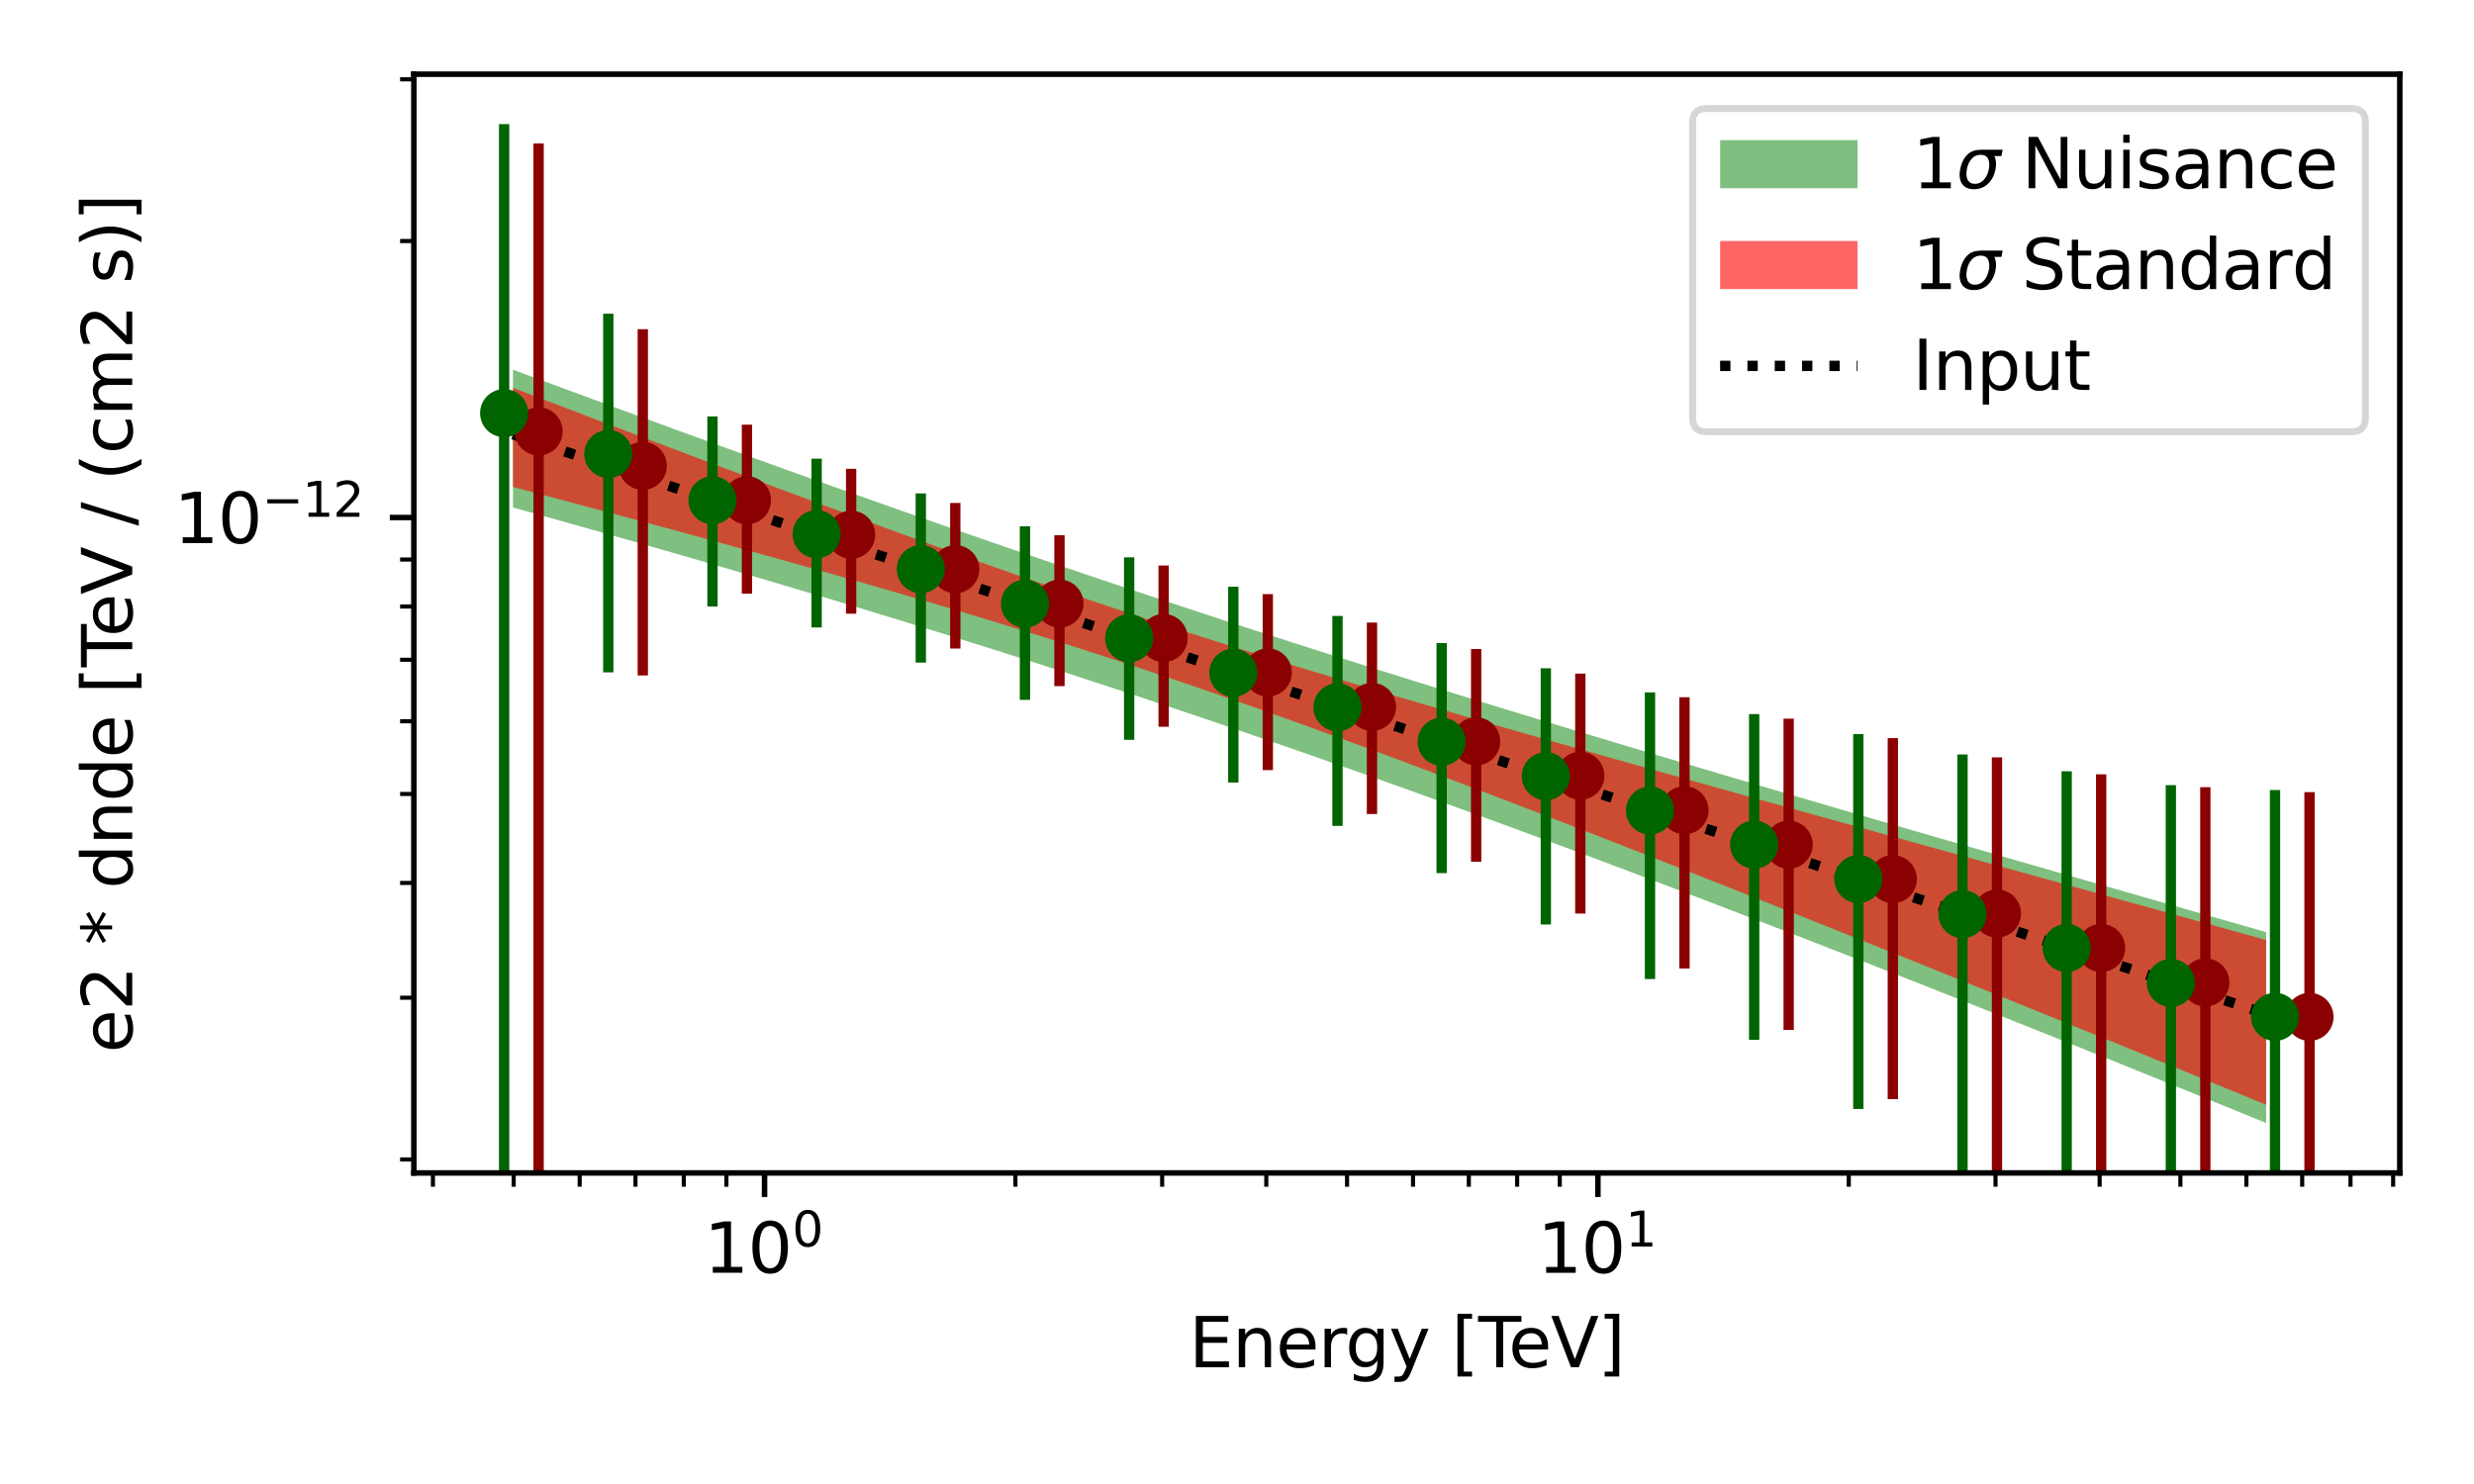 <?xml version="1.0" encoding="utf-8" standalone="no"?>
<!DOCTYPE svg PUBLIC "-//W3C//DTD SVG 1.1//EN"
  "http://www.w3.org/Graphics/SVG/1.1/DTD/svg11.dtd">
<svg xmlns:xlink="http://www.w3.org/1999/xlink" width="360pt" height="216pt" viewBox="0 0 360 216" xmlns="http://www.w3.org/2000/svg" version="1.1">
 <defs>
  <style type="text/css">*{stroke-linejoin: round; stroke-linecap: butt}</style>
 </defs>
 <g id="figure_1">
  <g id="patch_1">
   <path d="M 0 216 
L 360 216 
L 360 0 
L 0 0 
z
" style="fill: #ffffff"/>
  </g>
  <g id="axes_1">
   <g id="patch_2">
    <path d="M 60.221 170.728 
L 349.2 170.728 
L 349.2 10.8 
L 60.221 10.8 
z
" style="fill: #ffffff"/>
   </g>
   <g id="PolyCollection_1">
    <path d="M 74.645 53.806 
L 74.645 73.866 
L 77.222 74.585 
L 79.799 75.306 
L 82.376 76.03 
L 84.953 76.757 
L 87.53 77.487 
L 90.107 78.219 
L 92.683 78.955 
L 95.26 79.694 
L 97.837 80.436 
L 100.414 81.181 
L 102.991 81.93 
L 105.568 82.682 
L 108.145 83.437 
L 110.722 84.196 
L 113.298 84.959 
L 115.875 85.725 
L 118.452 86.495 
L 121.029 87.27 
L 123.606 88.048 
L 126.183 88.83 
L 128.76 89.617 
L 131.337 90.407 
L 133.914 91.202 
L 136.49 92.002 
L 139.067 92.805 
L 141.644 93.614 
L 144.221 94.427 
L 146.798 95.244 
L 149.375 96.067 
L 151.952 96.894 
L 154.529 97.726 
L 157.105 98.562 
L 159.682 99.404 
L 162.259 100.25 
L 164.836 101.102 
L 167.413 101.958 
L 169.99 102.819 
L 172.567 103.685 
L 175.144 104.556 
L 177.721 105.432 
L 180.297 106.313 
L 182.874 107.198 
L 185.451 108.089 
L 188.028 108.984 
L 190.605 109.883 
L 193.182 110.788 
L 195.759 111.697 
L 198.336 112.61 
L 200.913 113.528 
L 203.489 114.45 
L 206.066 115.377 
L 208.643 116.308 
L 211.22 117.243 
L 213.797 118.182 
L 216.374 119.125 
L 218.951 120.072 
L 221.528 121.022 
L 224.104 121.977 
L 226.681 122.935 
L 229.258 123.896 
L 231.835 124.861 
L 234.412 125.83 
L 236.989 126.802 
L 239.566 127.777 
L 242.143 128.755 
L 244.72 129.736 
L 247.296 130.72 
L 249.873 131.707 
L 252.45 132.697 
L 255.027 133.69 
L 257.604 134.686 
L 260.181 135.684 
L 262.758 136.684 
L 265.335 137.688 
L 267.911 138.694 
L 270.488 139.702 
L 273.065 140.712 
L 275.642 141.725 
L 278.219 142.74 
L 280.796 143.758 
L 283.373 144.777 
L 285.95 145.799 
L 288.527 146.823 
L 291.103 147.848 
L 293.68 148.876 
L 296.257 149.906 
L 298.834 150.938 
L 301.411 151.971 
L 303.988 153.007 
L 306.565 154.044 
L 309.142 155.083 
L 311.718 156.124 
L 314.295 157.167 
L 316.872 158.211 
L 319.449 159.257 
L 322.026 160.305 
L 324.603 161.355 
L 327.18 162.406 
L 329.757 163.459 
L 329.757 135.674 
L 329.757 135.674 
L 327.18 134.937 
L 324.603 134.2 
L 322.026 133.462 
L 319.449 132.724 
L 316.872 131.985 
L 314.295 131.246 
L 311.718 130.506 
L 309.142 129.766 
L 306.565 129.026 
L 303.988 128.284 
L 301.411 127.543 
L 298.834 126.8 
L 296.257 126.057 
L 293.68 125.313 
L 291.103 124.568 
L 288.527 123.823 
L 285.95 123.077 
L 283.373 122.33 
L 280.796 121.581 
L 278.219 120.832 
L 275.642 120.082 
L 273.065 119.331 
L 270.488 118.579 
L 267.911 117.825 
L 265.335 117.071 
L 262.758 116.315 
L 260.181 115.557 
L 257.604 114.799 
L 255.027 114.038 
L 252.45 113.277 
L 249.873 112.513 
L 247.296 111.748 
L 244.72 110.981 
L 242.143 110.212 
L 239.566 109.442 
L 236.989 108.669 
L 234.412 107.894 
L 231.835 107.118 
L 229.258 106.339 
L 226.681 105.557 
L 224.104 104.773 
L 221.528 103.987 
L 218.951 103.198 
L 216.374 102.407 
L 213.797 101.612 
L 211.22 100.815 
L 208.643 100.015 
L 206.066 99.212 
L 203.489 98.406 
L 200.913 97.597 
L 198.336 96.784 
L 195.759 95.969 
L 193.182 95.149 
L 190.605 94.327 
L 188.028 93.501 
L 185.451 92.671 
L 182.874 91.838 
L 180.297 91.001 
L 177.721 90.16 
L 175.144 89.316 
L 172.567 88.468 
L 169.99 87.616 
L 167.413 86.76 
L 164.836 85.901 
L 162.259 85.038 
L 159.682 84.171 
L 157.105 83.3 
L 154.529 82.425 
L 151.952 81.547 
L 149.375 80.665 
L 146.798 79.78 
L 144.221 78.891 
L 141.644 77.999 
L 139.067 77.103 
L 136.49 76.203 
L 133.914 75.301 
L 131.337 74.395 
L 128.76 73.485 
L 126.183 72.573 
L 123.606 71.658 
L 121.029 70.74 
L 118.452 69.819 
L 115.875 68.895 
L 113.298 67.968 
L 110.722 67.039 
L 108.145 66.108 
L 105.568 65.174 
L 102.991 64.237 
L 100.414 63.299 
L 97.837 62.358 
L 95.26 61.415 
L 92.683 60.47 
L 90.107 59.523 
L 87.53 58.575 
L 84.953 57.624 
L 82.376 56.672 
L 79.799 55.718 
L 77.222 54.763 
L 74.645 53.806 
z
" clip-path="url(#p3640b79896)" style="fill: #008000; fill-opacity: 0.5"/>
   </g>
   <g id="PolyCollection_2">
    <path d="M 74.645 56.449 
L 74.645 70.882 
L 77.222 71.564 
L 79.799 72.248 
L 82.376 72.934 
L 84.953 73.622 
L 87.53 74.312 
L 90.107 75.005 
L 92.683 75.699 
L 95.26 76.397 
L 97.837 77.097 
L 100.414 77.799 
L 102.991 78.505 
L 105.568 79.213 
L 108.145 79.925 
L 110.722 80.64 
L 113.298 81.359 
L 115.875 82.081 
L 118.452 82.808 
L 121.029 83.538 
L 123.606 84.274 
L 126.183 85.014 
L 128.76 85.759 
L 131.337 86.51 
L 133.914 87.266 
L 136.49 88.028 
L 139.067 88.797 
L 141.644 89.572 
L 144.221 90.355 
L 146.798 91.145 
L 149.375 91.942 
L 151.952 92.747 
L 154.529 93.561 
L 157.105 94.383 
L 159.682 95.213 
L 162.259 96.052 
L 164.836 96.9 
L 167.413 97.757 
L 169.99 98.622 
L 172.567 99.496 
L 175.144 100.379 
L 177.721 101.27 
L 180.297 102.169 
L 182.874 103.076 
L 185.451 103.991 
L 188.028 104.913 
L 190.605 105.842 
L 193.182 106.778 
L 195.759 107.72 
L 198.336 108.668 
L 200.913 109.622 
L 203.489 110.582 
L 206.066 111.546 
L 208.643 112.515 
L 211.22 113.489 
L 213.797 114.467 
L 216.374 115.448 
L 218.951 116.434 
L 221.528 117.424 
L 224.104 118.416 
L 226.681 119.412 
L 229.258 120.411 
L 231.835 121.413 
L 234.412 122.417 
L 236.989 123.424 
L 239.566 124.434 
L 242.143 125.446 
L 244.72 126.46 
L 247.296 127.476 
L 249.873 128.495 
L 252.45 129.515 
L 255.027 130.537 
L 257.604 131.561 
L 260.181 132.587 
L 262.758 133.614 
L 265.335 134.644 
L 267.911 135.674 
L 270.488 136.706 
L 273.065 137.74 
L 275.642 138.775 
L 278.219 139.812 
L 280.796 140.85 
L 283.373 141.889 
L 285.95 142.93 
L 288.527 143.972 
L 291.103 145.015 
L 293.68 146.06 
L 296.257 147.106 
L 298.834 148.153 
L 301.411 149.201 
L 303.988 150.25 
L 306.565 151.301 
L 309.142 152.352 
L 311.718 153.405 
L 314.295 154.459 
L 316.872 155.514 
L 319.449 156.57 
L 322.026 157.628 
L 324.603 158.686 
L 327.18 159.745 
L 329.757 160.806 
L 329.757 136.819 
L 329.757 136.819 
L 327.18 136.105 
L 324.603 135.391 
L 322.026 134.678 
L 319.449 133.964 
L 316.872 133.251 
L 314.295 132.537 
L 311.718 131.824 
L 309.142 131.11 
L 306.565 130.397 
L 303.988 129.683 
L 301.411 128.97 
L 298.834 128.257 
L 296.257 127.543 
L 293.68 126.83 
L 291.103 126.116 
L 288.527 125.402 
L 285.95 124.688 
L 283.373 123.974 
L 280.796 123.26 
L 278.219 122.545 
L 275.642 121.831 
L 273.065 121.116 
L 270.488 120.4 
L 267.911 119.684 
L 265.335 118.968 
L 262.758 118.251 
L 260.181 117.534 
L 257.604 116.816 
L 255.027 116.098 
L 252.45 115.378 
L 249.873 114.658 
L 247.296 113.938 
L 244.72 113.216 
L 242.143 112.493 
L 239.566 111.769 
L 236.989 111.043 
L 234.412 110.317 
L 231.835 109.589 
L 229.258 108.859 
L 226.681 108.127 
L 224.104 107.394 
L 221.528 106.658 
L 218.951 105.92 
L 216.374 105.179 
L 213.797 104.436 
L 211.22 103.69 
L 208.643 102.941 
L 206.066 102.188 
L 203.489 101.431 
L 200.913 100.671 
L 198.336 99.906 
L 195.759 99.136 
L 193.182 98.362 
L 190.605 97.582 
L 188.028 96.797 
L 185.451 96.006 
L 182.874 95.208 
L 180.297 94.404 
L 177.721 93.593 
L 175.144 92.775 
L 172.567 91.95 
L 169.99 91.117 
L 167.413 90.276 
L 164.836 89.428 
L 162.259 88.572 
L 159.682 87.709 
L 157.105 86.837 
L 154.529 85.958 
L 151.952 85.072 
L 149.375 84.179 
L 146.798 83.279 
L 144.221 82.372 
L 141.644 81.46 
L 139.067 80.541 
L 136.49 79.616 
L 133.914 78.687 
L 131.337 77.752 
L 128.76 76.812 
L 126.183 75.869 
L 123.606 74.921 
L 121.029 73.97 
L 118.452 73.015 
L 115.875 72.057 
L 113.298 71.096 
L 110.722 70.132 
L 108.145 69.165 
L 105.568 68.197 
L 102.991 67.226 
L 100.414 66.253 
L 97.837 65.279 
L 95.26 64.303 
L 92.683 63.325 
L 90.107 62.346 
L 87.53 61.366 
L 84.953 60.385 
L 82.376 59.402 
L 79.799 58.419 
L 77.222 57.434 
L 74.645 56.449 
z
" clip-path="url(#p3640b79896)" style="fill: #ff0000; fill-opacity: 0.6"/>
   </g>
   <g id="matplotlib.axis_1">
    <g id="xtick_1">
     <g id="line2d_1">
      <defs>
       <path id="m3b8a85f007" d="M 0 0 
L 0 3.5 
" style="stroke: #000000; stroke-width: 0.8"/>
      </defs>
      <g>
       <use xlink:href="#m3b8a85f007" x="111.252" y="170.728" style="stroke: #000000; stroke-width: 0.8"/>
      </g>
     </g>
     <g id="text_1">
      <!-- $\mathdefault{10^{0}}$ -->
      <g transform="translate(102.452 185.326) scale(0.1 -0.1)">
       <defs>
        <path id="DejaVuSans-31" d="M 794 531 
L 1825 531 
L 1825 4091 
L 703 3866 
L 703 4441 
L 1819 4666 
L 2450 4666 
L 2450 531 
L 3481 531 
L 3481 0 
L 794 0 
L 794 531 
z
" transform="scale(0.016)"/>
        <path id="DejaVuSans-30" d="M 2034 4250 
Q 1547 4250 1301 3770 
Q 1056 3291 1056 2328 
Q 1056 1369 1301 889 
Q 1547 409 2034 409 
Q 2525 409 2770 889 
Q 3016 1369 3016 2328 
Q 3016 3291 2770 3770 
Q 2525 4250 2034 4250 
z
M 2034 4750 
Q 2819 4750 3233 4129 
Q 3647 3509 3647 2328 
Q 3647 1150 3233 529 
Q 2819 -91 2034 -91 
Q 1250 -91 836 529 
Q 422 1150 422 2328 
Q 422 3509 836 4129 
Q 1250 4750 2034 4750 
z
" transform="scale(0.016)"/>
       </defs>
       <use xlink:href="#DejaVuSans-31" transform="translate(0 0.766)"/>
       <use xlink:href="#DejaVuSans-30" transform="translate(63.623 0.766)"/>
       <use xlink:href="#DejaVuSans-30" transform="translate(128.203 39.047) scale(0.7)"/>
      </g>
     </g>
    </g>
    <g id="xtick_2">
     <g id="line2d_2">
      <g>
       <use xlink:href="#m3b8a85f007" x="232.517" y="170.728" style="stroke: #000000; stroke-width: 0.8"/>
      </g>
     </g>
     <g id="text_2">
      <!-- $\mathdefault{10^{1}}$ -->
      <g transform="translate(223.717 185.326) scale(0.1 -0.1)">
       <use xlink:href="#DejaVuSans-31" transform="translate(0 0.684)"/>
       <use xlink:href="#DejaVuSans-30" transform="translate(63.623 0.684)"/>
       <use xlink:href="#DejaVuSans-31" transform="translate(128.203 38.966) scale(0.7)"/>
      </g>
     </g>
    </g>
    <g id="xtick_3">
     <g id="line2d_3">
      <defs>
       <path id="mf3010a5d56" d="M 0 0 
L 0 2 
" style="stroke: #000000; stroke-width: 0.6"/>
      </defs>
      <g>
       <use xlink:href="#mf3010a5d56" x="62.996" y="170.728" style="stroke: #000000; stroke-width: 0.6"/>
      </g>
     </g>
    </g>
    <g id="xtick_4">
     <g id="line2d_4">
      <g>
       <use xlink:href="#mf3010a5d56" x="74.748" y="170.728" style="stroke: #000000; stroke-width: 0.6"/>
      </g>
     </g>
    </g>
    <g id="xtick_5">
     <g id="line2d_5">
      <g>
       <use xlink:href="#mf3010a5d56" x="84.35" y="170.728" style="stroke: #000000; stroke-width: 0.6"/>
      </g>
     </g>
    </g>
    <g id="xtick_6">
     <g id="line2d_6">
      <g>
       <use xlink:href="#mf3010a5d56" x="92.468" y="170.728" style="stroke: #000000; stroke-width: 0.6"/>
      </g>
     </g>
    </g>
    <g id="xtick_7">
     <g id="line2d_7">
      <g>
       <use xlink:href="#mf3010a5d56" x="99.5" y="170.728" style="stroke: #000000; stroke-width: 0.6"/>
      </g>
     </g>
    </g>
    <g id="xtick_8">
     <g id="line2d_8">
      <g>
       <use xlink:href="#mf3010a5d56" x="105.703" y="170.728" style="stroke: #000000; stroke-width: 0.6"/>
      </g>
     </g>
    </g>
    <g id="xtick_9">
     <g id="line2d_9">
      <g>
       <use xlink:href="#mf3010a5d56" x="147.757" y="170.728" style="stroke: #000000; stroke-width: 0.6"/>
      </g>
     </g>
    </g>
    <g id="xtick_10">
     <g id="line2d_10">
      <g>
       <use xlink:href="#mf3010a5d56" x="169.11" y="170.728" style="stroke: #000000; stroke-width: 0.6"/>
      </g>
     </g>
    </g>
    <g id="xtick_11">
     <g id="line2d_11">
      <g>
       <use xlink:href="#mf3010a5d56" x="184.261" y="170.728" style="stroke: #000000; stroke-width: 0.6"/>
      </g>
     </g>
    </g>
    <g id="xtick_12">
     <g id="line2d_12">
      <g>
       <use xlink:href="#mf3010a5d56" x="196.013" y="170.728" style="stroke: #000000; stroke-width: 0.6"/>
      </g>
     </g>
    </g>
    <g id="xtick_13">
     <g id="line2d_13">
      <g>
       <use xlink:href="#mf3010a5d56" x="205.615" y="170.728" style="stroke: #000000; stroke-width: 0.6"/>
      </g>
     </g>
    </g>
    <g id="xtick_14">
     <g id="line2d_14">
      <g>
       <use xlink:href="#mf3010a5d56" x="213.733" y="170.728" style="stroke: #000000; stroke-width: 0.6"/>
      </g>
     </g>
    </g>
    <g id="xtick_15">
     <g id="line2d_15">
      <g>
       <use xlink:href="#mf3010a5d56" x="220.765" y="170.728" style="stroke: #000000; stroke-width: 0.6"/>
      </g>
     </g>
    </g>
    <g id="xtick_16">
     <g id="line2d_16">
      <g>
       <use xlink:href="#mf3010a5d56" x="226.968" y="170.728" style="stroke: #000000; stroke-width: 0.6"/>
      </g>
     </g>
    </g>
    <g id="xtick_17">
     <g id="line2d_17">
      <g>
       <use xlink:href="#mf3010a5d56" x="269.022" y="170.728" style="stroke: #000000; stroke-width: 0.6"/>
      </g>
     </g>
    </g>
    <g id="xtick_18">
     <g id="line2d_18">
      <g>
       <use xlink:href="#mf3010a5d56" x="290.375" y="170.728" style="stroke: #000000; stroke-width: 0.6"/>
      </g>
     </g>
    </g>
    <g id="xtick_19">
     <g id="line2d_19">
      <g>
       <use xlink:href="#mf3010a5d56" x="305.526" y="170.728" style="stroke: #000000; stroke-width: 0.6"/>
      </g>
     </g>
    </g>
    <g id="xtick_20">
     <g id="line2d_20">
      <g>
       <use xlink:href="#mf3010a5d56" x="317.278" y="170.728" style="stroke: #000000; stroke-width: 0.6"/>
      </g>
     </g>
    </g>
    <g id="xtick_21">
     <g id="line2d_21">
      <g>
       <use xlink:href="#mf3010a5d56" x="326.88" y="170.728" style="stroke: #000000; stroke-width: 0.6"/>
      </g>
     </g>
    </g>
    <g id="xtick_22">
     <g id="line2d_22">
      <g>
       <use xlink:href="#mf3010a5d56" x="334.998" y="170.728" style="stroke: #000000; stroke-width: 0.6"/>
      </g>
     </g>
    </g>
    <g id="xtick_23">
     <g id="line2d_23">
      <g>
       <use xlink:href="#mf3010a5d56" x="342.031" y="170.728" style="stroke: #000000; stroke-width: 0.6"/>
      </g>
     </g>
    </g>
    <g id="xtick_24">
     <g id="line2d_24">
      <g>
       <use xlink:href="#mf3010a5d56" x="348.234" y="170.728" style="stroke: #000000; stroke-width: 0.6"/>
      </g>
     </g>
    </g>
    <g id="text_3">
     <!-- Energy [TeV] -->
     <g transform="translate(173.013 199.005) scale(0.1 -0.1)">
      <defs>
       <path id="DejaVuSans-45" d="M 628 4666 
L 3578 4666 
L 3578 4134 
L 1259 4134 
L 1259 2753 
L 3481 2753 
L 3481 2222 
L 1259 2222 
L 1259 531 
L 3634 531 
L 3634 0 
L 628 0 
L 628 4666 
z
" transform="scale(0.016)"/>
       <path id="DejaVuSans-6e" d="M 3513 2113 
L 3513 0 
L 2938 0 
L 2938 2094 
Q 2938 2591 2744 2837 
Q 2550 3084 2163 3084 
Q 1697 3084 1428 2787 
Q 1159 2491 1159 1978 
L 1159 0 
L 581 0 
L 581 3500 
L 1159 3500 
L 1159 2956 
Q 1366 3272 1645 3428 
Q 1925 3584 2291 3584 
Q 2894 3584 3203 3211 
Q 3513 2838 3513 2113 
z
" transform="scale(0.016)"/>
       <path id="DejaVuSans-65" d="M 3597 1894 
L 3597 1613 
L 953 1613 
Q 991 1019 1311 708 
Q 1631 397 2203 397 
Q 2534 397 2845 478 
Q 3156 559 3463 722 
L 3463 178 
Q 3153 47 2828 -22 
Q 2503 -91 2169 -91 
Q 1331 -91 842 396 
Q 353 884 353 1716 
Q 353 2575 817 3079 
Q 1281 3584 2069 3584 
Q 2775 3584 3186 3129 
Q 3597 2675 3597 1894 
z
M 3022 2063 
Q 3016 2534 2758 2815 
Q 2500 3097 2075 3097 
Q 1594 3097 1305 2825 
Q 1016 2553 972 2059 
L 3022 2063 
z
" transform="scale(0.016)"/>
       <path id="DejaVuSans-72" d="M 2631 2963 
Q 2534 3019 2420 3045 
Q 2306 3072 2169 3072 
Q 1681 3072 1420 2755 
Q 1159 2438 1159 1844 
L 1159 0 
L 581 0 
L 581 3500 
L 1159 3500 
L 1159 2956 
Q 1341 3275 1631 3429 
Q 1922 3584 2338 3584 
Q 2397 3584 2469 3576 
Q 2541 3569 2628 3553 
L 2631 2963 
z
" transform="scale(0.016)"/>
       <path id="DejaVuSans-67" d="M 2906 1791 
Q 2906 2416 2648 2759 
Q 2391 3103 1925 3103 
Q 1463 3103 1205 2759 
Q 947 2416 947 1791 
Q 947 1169 1205 825 
Q 1463 481 1925 481 
Q 2391 481 2648 825 
Q 2906 1169 2906 1791 
z
M 3481 434 
Q 3481 -459 3084 -895 
Q 2688 -1331 1869 -1331 
Q 1566 -1331 1297 -1286 
Q 1028 -1241 775 -1147 
L 775 -588 
Q 1028 -725 1275 -790 
Q 1522 -856 1778 -856 
Q 2344 -856 2625 -561 
Q 2906 -266 2906 331 
L 2906 616 
Q 2728 306 2450 153 
Q 2172 0 1784 0 
Q 1141 0 747 490 
Q 353 981 353 1791 
Q 353 2603 747 3093 
Q 1141 3584 1784 3584 
Q 2172 3584 2450 3431 
Q 2728 3278 2906 2969 
L 2906 3500 
L 3481 3500 
L 3481 434 
z
" transform="scale(0.016)"/>
       <path id="DejaVuSans-79" d="M 2059 -325 
Q 1816 -950 1584 -1140 
Q 1353 -1331 966 -1331 
L 506 -1331 
L 506 -850 
L 844 -850 
Q 1081 -850 1212 -737 
Q 1344 -625 1503 -206 
L 1606 56 
L 191 3500 
L 800 3500 
L 1894 763 
L 2988 3500 
L 3597 3500 
L 2059 -325 
z
" transform="scale(0.016)"/>
       <path id="DejaVuSans-20" transform="scale(0.016)"/>
       <path id="DejaVuSans-5b" d="M 550 4863 
L 1875 4863 
L 1875 4416 
L 1125 4416 
L 1125 -397 
L 1875 -397 
L 1875 -844 
L 550 -844 
L 550 4863 
z
" transform="scale(0.016)"/>
       <path id="DejaVuSans-54" d="M -19 4666 
L 3928 4666 
L 3928 4134 
L 2272 4134 
L 2272 0 
L 1638 0 
L 1638 4134 
L -19 4134 
L -19 4666 
z
" transform="scale(0.016)"/>
       <path id="DejaVuSans-56" d="M 1831 0 
L 50 4666 
L 709 4666 
L 2188 738 
L 3669 4666 
L 4325 4666 
L 2547 0 
L 1831 0 
z
" transform="scale(0.016)"/>
       <path id="DejaVuSans-5d" d="M 1947 4863 
L 1947 -844 
L 622 -844 
L 622 -397 
L 1369 -397 
L 1369 4416 
L 622 4416 
L 622 4863 
L 1947 4863 
z
" transform="scale(0.016)"/>
      </defs>
      <use xlink:href="#DejaVuSans-45"/>
      <use xlink:href="#DejaVuSans-6e" x="63.184"/>
      <use xlink:href="#DejaVuSans-65" x="126.562"/>
      <use xlink:href="#DejaVuSans-72" x="188.086"/>
      <use xlink:href="#DejaVuSans-67" x="227.449"/>
      <use xlink:href="#DejaVuSans-79" x="290.926"/>
      <use xlink:href="#DejaVuSans-20" x="350.105"/>
      <use xlink:href="#DejaVuSans-5b" x="381.893"/>
      <use xlink:href="#DejaVuSans-54" x="420.906"/>
      <use xlink:href="#DejaVuSans-65" x="464.99"/>
      <use xlink:href="#DejaVuSans-56" x="526.514"/>
      <use xlink:href="#DejaVuSans-5d" x="594.922"/>
     </g>
    </g>
   </g>
   <g id="matplotlib.axis_2">
    <g id="ytick_1">
     <g id="line2d_25">
      <defs>
       <path id="m0aeec5d18a" d="M 0 0 
L -3.5 0 
" style="stroke: #000000; stroke-width: 0.8"/>
      </defs>
      <g>
       <use xlink:href="#m0aeec5d18a" x="60.221" y="75.324" style="stroke: #000000; stroke-width: 0.8"/>
      </g>
     </g>
     <g id="text_4">
      <!-- $\mathdefault{10^{-12}}$ -->
      <g transform="translate(25.321 79.123) scale(0.1 -0.1)">
       <defs>
        <path id="DejaVuSans-2212" d="M 678 2272 
L 4684 2272 
L 4684 1741 
L 678 1741 
L 678 2272 
z
" transform="scale(0.016)"/>
        <path id="DejaVuSans-32" d="M 1228 531 
L 3431 531 
L 3431 0 
L 469 0 
L 469 531 
Q 828 903 1448 1529 
Q 2069 2156 2228 2338 
Q 2531 2678 2651 2914 
Q 2772 3150 2772 3378 
Q 2772 3750 2511 3984 
Q 2250 4219 1831 4219 
Q 1534 4219 1204 4116 
Q 875 4013 500 3803 
L 500 4441 
Q 881 4594 1212 4672 
Q 1544 4750 1819 4750 
Q 2544 4750 2975 4387 
Q 3406 4025 3406 3419 
Q 3406 3131 3298 2873 
Q 3191 2616 2906 2266 
Q 2828 2175 2409 1742 
Q 1991 1309 1228 531 
z
" transform="scale(0.016)"/>
       </defs>
       <use xlink:href="#DejaVuSans-31" transform="translate(0 0.766)"/>
       <use xlink:href="#DejaVuSans-30" transform="translate(63.623 0.766)"/>
       <use xlink:href="#DejaVuSans-2212" transform="translate(128.203 39.047) scale(0.7)"/>
       <use xlink:href="#DejaVuSans-31" transform="translate(186.855 39.047) scale(0.7)"/>
       <use xlink:href="#DejaVuSans-32" transform="translate(231.392 39.047) scale(0.7)"/>
      </g>
     </g>
    </g>
    <g id="ytick_2">
     <g id="line2d_26">
      <defs>
       <path id="m782105fe64" d="M 0 0 
L -2 0 
" style="stroke: #000000; stroke-width: 0.6"/>
      </defs>
      <g>
       <use xlink:href="#m782105fe64" x="60.221" y="168.757" style="stroke: #000000; stroke-width: 0.6"/>
      </g>
     </g>
    </g>
    <g id="ytick_3">
     <g id="line2d_27">
      <g>
       <use xlink:href="#m782105fe64" x="60.221" y="145.219" style="stroke: #000000; stroke-width: 0.6"/>
      </g>
     </g>
    </g>
    <g id="ytick_4">
     <g id="line2d_28">
      <g>
       <use xlink:href="#m782105fe64" x="60.221" y="128.518" style="stroke: #000000; stroke-width: 0.6"/>
      </g>
     </g>
    </g>
    <g id="ytick_5">
     <g id="line2d_29">
      <g>
       <use xlink:href="#m782105fe64" x="60.221" y="115.563" style="stroke: #000000; stroke-width: 0.6"/>
      </g>
     </g>
    </g>
    <g id="ytick_6">
     <g id="line2d_30">
      <g>
       <use xlink:href="#m782105fe64" x="60.221" y="104.979" style="stroke: #000000; stroke-width: 0.6"/>
      </g>
     </g>
    </g>
    <g id="ytick_7">
     <g id="line2d_31">
      <g>
       <use xlink:href="#m782105fe64" x="60.221" y="96.03" style="stroke: #000000; stroke-width: 0.6"/>
      </g>
     </g>
    </g>
    <g id="ytick_8">
     <g id="line2d_32">
      <g>
       <use xlink:href="#m782105fe64" x="60.221" y="88.278" style="stroke: #000000; stroke-width: 0.6"/>
      </g>
     </g>
    </g>
    <g id="ytick_9">
     <g id="line2d_33">
      <g>
       <use xlink:href="#m782105fe64" x="60.221" y="81.44" style="stroke: #000000; stroke-width: 0.6"/>
      </g>
     </g>
    </g>
    <g id="ytick_10">
     <g id="line2d_34">
      <g>
       <use xlink:href="#m782105fe64" x="60.221" y="35.084" style="stroke: #000000; stroke-width: 0.6"/>
      </g>
     </g>
    </g>
    <g id="ytick_11">
     <g id="line2d_35">
      <g>
       <use xlink:href="#m782105fe64" x="60.221" y="11.546" style="stroke: #000000; stroke-width: 0.6"/>
      </g>
     </g>
    </g>
    <g id="text_5">
     <!-- e2 * dnde [TeV / (cm2 s)] -->
     <g transform="translate(19.242 153.244) rotate(-90) scale(0.1 -0.1)">
      <defs>
       <path id="DejaVuSans-2a" d="M 3009 3897 
L 1888 3291 
L 3009 2681 
L 2828 2375 
L 1778 3009 
L 1778 1831 
L 1422 1831 
L 1422 3009 
L 372 2375 
L 191 2681 
L 1313 3291 
L 191 3897 
L 372 4206 
L 1422 3572 
L 1422 4750 
L 1778 4750 
L 1778 3572 
L 2828 4206 
L 3009 3897 
z
" transform="scale(0.016)"/>
       <path id="DejaVuSans-64" d="M 2906 2969 
L 2906 4863 
L 3481 4863 
L 3481 0 
L 2906 0 
L 2906 525 
Q 2725 213 2448 61 
Q 2172 -91 1784 -91 
Q 1150 -91 751 415 
Q 353 922 353 1747 
Q 353 2572 751 3078 
Q 1150 3584 1784 3584 
Q 2172 3584 2448 3432 
Q 2725 3281 2906 2969 
z
M 947 1747 
Q 947 1113 1208 752 
Q 1469 391 1925 391 
Q 2381 391 2643 752 
Q 2906 1113 2906 1747 
Q 2906 2381 2643 2742 
Q 2381 3103 1925 3103 
Q 1469 3103 1208 2742 
Q 947 2381 947 1747 
z
" transform="scale(0.016)"/>
       <path id="DejaVuSans-2f" d="M 1625 4666 
L 2156 4666 
L 531 -594 
L 0 -594 
L 1625 4666 
z
" transform="scale(0.016)"/>
       <path id="DejaVuSans-28" d="M 1984 4856 
Q 1566 4138 1362 3434 
Q 1159 2731 1159 2009 
Q 1159 1288 1364 580 
Q 1569 -128 1984 -844 
L 1484 -844 
Q 1016 -109 783 600 
Q 550 1309 550 2009 
Q 550 2706 781 3412 
Q 1013 4119 1484 4856 
L 1984 4856 
z
" transform="scale(0.016)"/>
       <path id="DejaVuSans-63" d="M 3122 3366 
L 3122 2828 
Q 2878 2963 2633 3030 
Q 2388 3097 2138 3097 
Q 1578 3097 1268 2742 
Q 959 2388 959 1747 
Q 959 1106 1268 751 
Q 1578 397 2138 397 
Q 2388 397 2633 464 
Q 2878 531 3122 666 
L 3122 134 
Q 2881 22 2623 -34 
Q 2366 -91 2075 -91 
Q 1284 -91 818 406 
Q 353 903 353 1747 
Q 353 2603 823 3093 
Q 1294 3584 2113 3584 
Q 2378 3584 2631 3529 
Q 2884 3475 3122 3366 
z
" transform="scale(0.016)"/>
       <path id="DejaVuSans-6d" d="M 3328 2828 
Q 3544 3216 3844 3400 
Q 4144 3584 4550 3584 
Q 5097 3584 5394 3201 
Q 5691 2819 5691 2113 
L 5691 0 
L 5113 0 
L 5113 2094 
Q 5113 2597 4934 2840 
Q 4756 3084 4391 3084 
Q 3944 3084 3684 2787 
Q 3425 2491 3425 1978 
L 3425 0 
L 2847 0 
L 2847 2094 
Q 2847 2600 2669 2842 
Q 2491 3084 2119 3084 
Q 1678 3084 1418 2786 
Q 1159 2488 1159 1978 
L 1159 0 
L 581 0 
L 581 3500 
L 1159 3500 
L 1159 2956 
Q 1356 3278 1631 3431 
Q 1906 3584 2284 3584 
Q 2666 3584 2933 3390 
Q 3200 3197 3328 2828 
z
" transform="scale(0.016)"/>
       <path id="DejaVuSans-73" d="M 2834 3397 
L 2834 2853 
Q 2591 2978 2328 3040 
Q 2066 3103 1784 3103 
Q 1356 3103 1142 2972 
Q 928 2841 928 2578 
Q 928 2378 1081 2264 
Q 1234 2150 1697 2047 
L 1894 2003 
Q 2506 1872 2764 1633 
Q 3022 1394 3022 966 
Q 3022 478 2636 193 
Q 2250 -91 1575 -91 
Q 1294 -91 989 -36 
Q 684 19 347 128 
L 347 722 
Q 666 556 975 473 
Q 1284 391 1588 391 
Q 1994 391 2212 530 
Q 2431 669 2431 922 
Q 2431 1156 2273 1281 
Q 2116 1406 1581 1522 
L 1381 1569 
Q 847 1681 609 1914 
Q 372 2147 372 2553 
Q 372 3047 722 3315 
Q 1072 3584 1716 3584 
Q 2034 3584 2315 3537 
Q 2597 3491 2834 3397 
z
" transform="scale(0.016)"/>
       <path id="DejaVuSans-29" d="M 513 4856 
L 1013 4856 
Q 1481 4119 1714 3412 
Q 1947 2706 1947 2009 
Q 1947 1309 1714 600 
Q 1481 -109 1013 -844 
L 513 -844 
Q 928 -128 1133 580 
Q 1338 1288 1338 2009 
Q 1338 2731 1133 3434 
Q 928 4138 513 4856 
z
" transform="scale(0.016)"/>
      </defs>
      <use xlink:href="#DejaVuSans-65"/>
      <use xlink:href="#DejaVuSans-32" x="61.523"/>
      <use xlink:href="#DejaVuSans-20" x="125.146"/>
      <use xlink:href="#DejaVuSans-2a" x="156.934"/>
      <use xlink:href="#DejaVuSans-20" x="206.934"/>
      <use xlink:href="#DejaVuSans-64" x="238.721"/>
      <use xlink:href="#DejaVuSans-6e" x="302.197"/>
      <use xlink:href="#DejaVuSans-64" x="365.576"/>
      <use xlink:href="#DejaVuSans-65" x="429.053"/>
      <use xlink:href="#DejaVuSans-20" x="490.576"/>
      <use xlink:href="#DejaVuSans-5b" x="522.363"/>
      <use xlink:href="#DejaVuSans-54" x="561.377"/>
      <use xlink:href="#DejaVuSans-65" x="605.461"/>
      <use xlink:href="#DejaVuSans-56" x="666.984"/>
      <use xlink:href="#DejaVuSans-20" x="735.393"/>
      <use xlink:href="#DejaVuSans-2f" x="767.18"/>
      <use xlink:href="#DejaVuSans-20" x="800.871"/>
      <use xlink:href="#DejaVuSans-28" x="832.658"/>
      <use xlink:href="#DejaVuSans-63" x="871.672"/>
      <use xlink:href="#DejaVuSans-6d" x="926.652"/>
      <use xlink:href="#DejaVuSans-32" x="1024.064"/>
      <use xlink:href="#DejaVuSans-20" x="1087.688"/>
      <use xlink:href="#DejaVuSans-73" x="1119.475"/>
      <use xlink:href="#DejaVuSans-29" x="1171.574"/>
      <use xlink:href="#DejaVuSans-5d" x="1210.588"/>
     </g>
    </g>
   </g>
   <g id="line2d_36">
    <path d="M 74.645 63.218 
L 77.222 64.07 
L 79.799 64.922 
L 82.376 65.775 
L 84.953 66.627 
L 87.53 67.479 
L 90.107 68.331 
L 92.683 69.183 
L 95.26 70.035 
L 97.837 70.888 
L 100.414 71.74 
L 102.991 72.592 
L 105.568 73.444 
L 108.145 74.296 
L 110.722 75.148 
L 113.298 76.001 
L 115.875 76.853 
L 118.452 77.705 
L 121.029 78.557 
L 123.606 79.409 
L 126.183 80.261 
L 128.76 81.114 
L 131.337 81.966 
L 133.914 82.818 
L 136.49 83.67 
L 139.067 84.522 
L 141.644 85.374 
L 144.221 86.227 
L 146.798 87.079 
L 149.375 87.931 
L 151.952 88.783 
L 154.529 89.635 
L 157.105 90.487 
L 159.682 91.34 
L 162.259 92.192 
L 164.836 93.044 
L 167.413 93.896 
L 169.99 94.748 
L 172.567 95.6 
L 175.144 96.453 
L 177.721 97.305 
L 180.297 98.157 
L 182.874 99.009 
L 185.451 99.861 
L 188.028 100.713 
L 190.605 101.566 
L 193.182 102.418 
L 195.759 103.27 
L 198.336 104.122 
L 200.913 104.974 
L 203.489 105.826 
L 206.066 106.679 
L 208.643 107.531 
L 211.22 108.383 
L 213.797 109.235 
L 216.374 110.087 
L 218.951 110.939 
L 221.528 111.792 
L 224.104 112.644 
L 226.681 113.496 
L 229.258 114.348 
L 231.835 115.2 
L 234.412 116.052 
L 236.989 116.904 
L 239.566 117.757 
L 242.143 118.609 
L 244.72 119.461 
L 247.296 120.313 
L 249.873 121.165 
L 252.45 122.017 
L 255.027 122.87 
L 257.604 123.722 
L 260.181 124.574 
L 262.758 125.426 
L 265.335 126.278 
L 267.911 127.13 
L 270.488 127.983 
L 273.065 128.835 
L 275.642 129.687 
L 278.219 130.539 
L 280.796 131.391 
L 283.373 132.243 
L 285.95 133.096 
L 288.527 133.948 
L 291.103 134.8 
L 293.68 135.652 
L 296.257 136.504 
L 298.834 137.356 
L 301.411 138.209 
L 303.988 139.061 
L 306.565 139.913 
L 309.142 140.765 
L 311.718 141.617 
L 314.295 142.469 
L 316.872 143.322 
L 319.449 144.174 
L 322.026 145.026 
L 324.603 145.878 
L 327.18 146.73 
L 329.757 147.582 
" clip-path="url(#p3640b79896)" style="fill: none; stroke-dasharray: 1.5,2.475; stroke-dashoffset: 0; stroke: #000000; stroke-width: 1.5"/>
   </g>
   <g id="LineCollection_1">
    <path clip-path="url(#p3640b79896)" style="fill: none; stroke: #8b0000; stroke-width: 1.5"/>
    <path clip-path="url(#p3640b79896)" style="fill: none; stroke: #8b0000; stroke-width: 1.5"/>
    <path clip-path="url(#p3640b79896)" style="fill: none; stroke: #8b0000; stroke-width: 1.5"/>
    <path clip-path="url(#p3640b79896)" style="fill: none; stroke: #8b0000; stroke-width: 1.5"/>
    <path clip-path="url(#p3640b79896)" style="fill: none; stroke: #8b0000; stroke-width: 1.5"/>
    <path d="M 78.376 217 
L 78.376 20.876 
" clip-path="url(#p3640b79896)" style="fill: none; stroke: #8b0000; stroke-width: 1.5"/>
    <path d="M 93.534 98.31 
L 93.534 47.911 
" clip-path="url(#p3640b79896)" style="fill: none; stroke: #8b0000; stroke-width: 1.5"/>
    <path d="M 108.693 86.41 
L 108.693 61.812 
" clip-path="url(#p3640b79896)" style="fill: none; stroke: #8b0000; stroke-width: 1.5"/>
    <path d="M 123.851 89.331 
L 123.851 68.235 
" clip-path="url(#p3640b79896)" style="fill: none; stroke: #8b0000; stroke-width: 1.5"/>
    <path d="M 139.009 94.4 
L 139.009 73.209 
" clip-path="url(#p3640b79896)" style="fill: none; stroke: #8b0000; stroke-width: 1.5"/>
    <path d="M 154.167 99.871 
L 154.167 77.906 
" clip-path="url(#p3640b79896)" style="fill: none; stroke: #8b0000; stroke-width: 1.5"/>
    <path d="M 169.325 105.785 
L 169.325 82.309 
" clip-path="url(#p3640b79896)" style="fill: none; stroke: #8b0000; stroke-width: 1.5"/>
    <path d="M 184.483 112.092 
L 184.483 86.474 
" clip-path="url(#p3640b79896)" style="fill: none; stroke: #8b0000; stroke-width: 1.5"/>
    <path d="M 199.641 118.486 
L 199.641 90.615 
" clip-path="url(#p3640b79896)" style="fill: none; stroke: #8b0000; stroke-width: 1.5"/>
    <path d="M 214.8 125.429 
L 214.8 94.465 
" clip-path="url(#p3640b79896)" style="fill: none; stroke: #8b0000; stroke-width: 1.5"/>
    <path d="M 229.958 132.967 
L 229.958 98.046 
" clip-path="url(#p3640b79896)" style="fill: none; stroke: #8b0000; stroke-width: 1.5"/>
    <path d="M 245.116 140.965 
L 245.116 101.486 
" clip-path="url(#p3640b79896)" style="fill: none; stroke: #8b0000; stroke-width: 1.5"/>
    <path d="M 260.274 149.907 
L 260.274 104.605 
" clip-path="url(#p3640b79896)" style="fill: none; stroke: #8b0000; stroke-width: 1.5"/>
    <path d="M 275.432 159.988 
L 275.432 107.435 
" clip-path="url(#p3640b79896)" style="fill: none; stroke: #8b0000; stroke-width: 1.5"/>
    <path d="M 290.59 170.861 
L 290.59 110.236 
" clip-path="url(#p3640b79896)" style="fill: none; stroke: #8b0000; stroke-width: 1.5"/>
    <path d="M 305.748 183.777 
L 305.748 112.705 
" clip-path="url(#p3640b79896)" style="fill: none; stroke: #8b0000; stroke-width: 1.5"/>
    <path d="M 320.906 200.945 
L 320.906 114.58 
" clip-path="url(#p3640b79896)" style="fill: none; stroke: #8b0000; stroke-width: 1.5"/>
    <path d="M 336.065 217 
L 336.065 115.294 
" clip-path="url(#p3640b79896)" style="fill: none; stroke: #8b0000; stroke-width: 1.5"/>
    <path clip-path="url(#p3640b79896)" style="fill: none; stroke: #8b0000; stroke-width: 1.5"/>
   </g>
   <g id="LineCollection_2">
    <path clip-path="url(#p3640b79896)" style="fill: none; stroke: #006400; stroke-width: 1.5"/>
    <path clip-path="url(#p3640b79896)" style="fill: none; stroke: #006400; stroke-width: 1.5"/>
    <path clip-path="url(#p3640b79896)" style="fill: none; stroke: #006400; stroke-width: 1.5"/>
    <path clip-path="url(#p3640b79896)" style="fill: none; stroke: #006400; stroke-width: 1.5"/>
    <path clip-path="url(#p3640b79896)" style="fill: none; stroke: #006400; stroke-width: 1.5"/>
    <path d="M 73.357 217 
L 73.357 18.069 
" clip-path="url(#p3640b79896)" style="fill: none; stroke: #006400; stroke-width: 1.5"/>
    <path d="M 88.515 97.862 
L 88.515 45.653 
" clip-path="url(#p3640b79896)" style="fill: none; stroke: #006400; stroke-width: 1.5"/>
    <path d="M 103.673 88.281 
L 103.673 60.616 
" clip-path="url(#p3640b79896)" style="fill: none; stroke: #006400; stroke-width: 1.5"/>
    <path d="M 118.831 91.324 
L 118.831 66.754 
" clip-path="url(#p3640b79896)" style="fill: none; stroke: #006400; stroke-width: 1.5"/>
    <path d="M 133.989 96.437 
L 133.989 71.821 
" clip-path="url(#p3640b79896)" style="fill: none; stroke: #006400; stroke-width: 1.5"/>
    <path d="M 149.147 101.863 
L 149.147 76.608 
" clip-path="url(#p3640b79896)" style="fill: none; stroke: #006400; stroke-width: 1.5"/>
    <path d="M 164.306 107.683 
L 164.306 81.116 
" clip-path="url(#p3640b79896)" style="fill: none; stroke: #006400; stroke-width: 1.5"/>
    <path d="M 179.464 113.904 
L 179.464 85.397 
" clip-path="url(#p3640b79896)" style="fill: none; stroke: #006400; stroke-width: 1.5"/>
    <path d="M 194.622 120.214 
L 194.622 89.653 
" clip-path="url(#p3640b79896)" style="fill: none; stroke: #006400; stroke-width: 1.5"/>
    <path d="M 209.78 127.083 
L 209.78 93.597 
" clip-path="url(#p3640b79896)" style="fill: none; stroke: #006400; stroke-width: 1.5"/>
    <path d="M 224.938 134.566 
L 224.938 97.271 
" clip-path="url(#p3640b79896)" style="fill: none; stroke: #006400; stroke-width: 1.5"/>
    <path d="M 240.096 142.505 
L 240.096 100.785 
" clip-path="url(#p3640b79896)" style="fill: none; stroke: #006400; stroke-width: 1.5"/>
    <path d="M 255.254 151.353 
L 255.254 103.939 
" clip-path="url(#p3640b79896)" style="fill: none; stroke: #006400; stroke-width: 1.5"/>
    <path d="M 270.413 161.413 
L 270.413 106.848 
" clip-path="url(#p3640b79896)" style="fill: none; stroke: #006400; stroke-width: 1.5"/>
    <path d="M 285.571 172.408 
L 285.571 109.813 
" clip-path="url(#p3640b79896)" style="fill: none; stroke: #006400; stroke-width: 1.5"/>
    <path d="M 300.729 185.302 
L 300.729 112.266 
" clip-path="url(#p3640b79896)" style="fill: none; stroke: #006400; stroke-width: 1.5"/>
    <path d="M 315.887 202.706 
L 315.887 114.275 
" clip-path="url(#p3640b79896)" style="fill: none; stroke: #006400; stroke-width: 1.5"/>
    <path d="M 331.045 217 
L 331.045 114.988 
" clip-path="url(#p3640b79896)" style="fill: none; stroke: #006400; stroke-width: 1.5"/>
    <path clip-path="url(#p3640b79896)" style="fill: none; stroke: #006400; stroke-width: 1.5"/>
   </g>
   <g id="line2d_37">
    <defs>
     <path id="ma918791229" d="M 0 3 
C 0.796 3 1.559 2.684 2.121 2.121 
C 2.684 1.559 3 0.796 3 0 
C 3 -0.796 2.684 -1.559 2.121 -2.121 
C 1.559 -2.684 0.796 -3 0 -3 
C -0.796 -3 -1.559 -2.684 -2.121 -2.121 
C -2.684 -1.559 -3 -0.796 -3 0 
C -3 0.796 -2.684 1.559 -2.121 2.121 
C -1.559 2.684 -0.796 3 0 3 
z
" style="stroke: #8b0000"/>
    </defs>
    <g clip-path="url(#p3640b79896)">
     <use xlink:href="#ma918791229" x="78.376" y="62.792" style="fill: #8b0000; stroke: #8b0000"/>
     <use xlink:href="#ma918791229" x="93.534" y="67.805" style="fill: #8b0000; stroke: #8b0000"/>
     <use xlink:href="#ma918791229" x="108.693" y="72.818" style="fill: #8b0000; stroke: #8b0000"/>
     <use xlink:href="#ma918791229" x="123.851" y="77.83" style="fill: #8b0000; stroke: #8b0000"/>
     <use xlink:href="#ma918791229" x="139.009" y="82.843" style="fill: #8b0000; stroke: #8b0000"/>
     <use xlink:href="#ma918791229" x="154.167" y="87.856" style="fill: #8b0000; stroke: #8b0000"/>
     <use xlink:href="#ma918791229" x="169.325" y="92.868" style="fill: #8b0000; stroke: #8b0000"/>
     <use xlink:href="#ma918791229" x="184.483" y="97.881" style="fill: #8b0000; stroke: #8b0000"/>
     <use xlink:href="#ma918791229" x="199.641" y="102.894" style="fill: #8b0000; stroke: #8b0000"/>
     <use xlink:href="#ma918791229" x="214.8" y="107.907" style="fill: #8b0000; stroke: #8b0000"/>
     <use xlink:href="#ma918791229" x="229.958" y="112.919" style="fill: #8b0000; stroke: #8b0000"/>
     <use xlink:href="#ma918791229" x="245.116" y="117.932" style="fill: #8b0000; stroke: #8b0000"/>
     <use xlink:href="#ma918791229" x="260.274" y="122.945" style="fill: #8b0000; stroke: #8b0000"/>
     <use xlink:href="#ma918791229" x="275.432" y="127.958" style="fill: #8b0000; stroke: #8b0000"/>
     <use xlink:href="#ma918791229" x="290.59" y="132.97" style="fill: #8b0000; stroke: #8b0000"/>
     <use xlink:href="#ma918791229" x="305.748" y="137.983" style="fill: #8b0000; stroke: #8b0000"/>
     <use xlink:href="#ma918791229" x="320.906" y="142.996" style="fill: #8b0000; stroke: #8b0000"/>
     <use xlink:href="#ma918791229" x="336.065" y="148.008" style="fill: #8b0000; stroke: #8b0000"/>
    </g>
   </g>
   <g id="line2d_38">
    <defs>
     <path id="m62359010c3" d="M 0 3 
C 0.796 3 1.559 2.684 2.121 2.121 
C 2.684 1.559 3 0.796 3 0 
C 3 -0.796 2.684 -1.559 2.121 -2.121 
C 1.559 -2.684 0.796 -3 0 -3 
C -0.796 -3 -1.559 -2.684 -2.121 -2.121 
C -2.684 -1.559 -3 -0.796 -3 0 
C -3 0.796 -2.684 1.559 -2.121 2.121 
C -1.559 2.684 -0.796 3 0 3 
z
" style="stroke: #006400"/>
    </defs>
    <g clip-path="url(#p3640b79896)">
     <use xlink:href="#m62359010c3" x="73.357" y="60.135" style="fill: #006400; stroke: #006400"/>
     <use xlink:href="#m62359010c3" x="88.515" y="66.076" style="fill: #006400; stroke: #006400"/>
     <use xlink:href="#m62359010c3" x="103.673" y="72.816" style="fill: #006400; stroke: #006400"/>
     <use xlink:href="#m62359010c3" x="118.831" y="77.749" style="fill: #006400; stroke: #006400"/>
     <use xlink:href="#m62359010c3" x="133.989" y="82.834" style="fill: #006400; stroke: #006400"/>
     <use xlink:href="#m62359010c3" x="149.147" y="87.872" style="fill: #006400; stroke: #006400"/>
     <use xlink:href="#m62359010c3" x="164.306" y="92.893" style="fill: #006400; stroke: #006400"/>
     <use xlink:href="#m62359010c3" x="179.464" y="97.918" style="fill: #006400; stroke: #006400"/>
     <use xlink:href="#m62359010c3" x="194.622" y="102.945" style="fill: #006400; stroke: #006400"/>
     <use xlink:href="#m62359010c3" x="209.78" y="107.958" style="fill: #006400; stroke: #006400"/>
     <use xlink:href="#m62359010c3" x="224.938" y="112.974" style="fill: #006400; stroke: #006400"/>
     <use xlink:href="#m62359010c3" x="240.096" y="117.975" style="fill: #006400; stroke: #006400"/>
     <use xlink:href="#m62359010c3" x="255.254" y="122.935" style="fill: #006400; stroke: #006400"/>
     <use xlink:href="#m62359010c3" x="270.413" y="127.942" style="fill: #006400; stroke: #006400"/>
     <use xlink:href="#m62359010c3" x="285.571" y="133.054" style="fill: #006400; stroke: #006400"/>
     <use xlink:href="#m62359010c3" x="300.729" y="137.984" style="fill: #006400; stroke: #006400"/>
     <use xlink:href="#m62359010c3" x="315.887" y="143.066" style="fill: #006400; stroke: #006400"/>
     <use xlink:href="#m62359010c3" x="331.045" y="148.004" style="fill: #006400; stroke: #006400"/>
    </g>
   </g>
   <g id="patch_3">
    <path d="M 60.221 170.728 
L 60.221 10.8 
" style="fill: none; stroke: #000000; stroke-width: 0.8; stroke-linejoin: miter; stroke-linecap: square"/>
   </g>
   <g id="patch_4">
    <path d="M 349.2 170.728 
L 349.2 10.8 
" style="fill: none; stroke: #000000; stroke-width: 0.8; stroke-linejoin: miter; stroke-linecap: square"/>
   </g>
   <g id="patch_5">
    <path d="M 60.221 170.728 
L 349.2 170.728 
" style="fill: none; stroke: #000000; stroke-width: 0.8; stroke-linejoin: miter; stroke-linecap: square"/>
   </g>
   <g id="patch_6">
    <path d="M 60.221 10.8 
L 349.2 10.8 
" style="fill: none; stroke: #000000; stroke-width: 0.8; stroke-linejoin: miter; stroke-linecap: square"/>
   </g>
   <g id="legend_1">
    <g id="patch_7">
     <path d="M 248.3 62.834 
L 342.2 62.834 
Q 344.2 62.834 344.2 60.834 
L 344.2 17.8 
Q 344.2 15.8 342.2 15.8 
L 248.3 15.8 
Q 246.3 15.8 246.3 17.8 
L 246.3 60.834 
Q 246.3 62.834 248.3 62.834 
z
" style="fill: #ffffff; opacity: 0.8; stroke: #cccccc; stroke-linejoin: miter"/>
    </g>
    <g id="patch_8">
     <path d="M 250.3 27.398 
L 270.3 27.398 
L 270.3 20.398 
L 250.3 20.398 
z
" style="fill: #008000; fill-opacity: 0.5"/>
    </g>
    <g id="text_6">
     <!-- $1\sigma$ Nuisance -->
     <g transform="translate(278.3 27.398) scale(0.1 -0.1)">
      <defs>
       <path id="DejaVuSans-Oblique-3c3" d="M 2219 3044 
Q 1744 3044 1422 2700 
Q 1081 2341 969 1747 
Q 844 1119 1044 756 
Q 1241 397 1706 397 
Q 2166 397 2503 759 
Q 2844 1122 2966 1747 
Q 3075 2319 2881 2700 
Q 2700 3044 2219 3044 
z
M 2309 3503 
L 4219 3500 
L 4106 2925 
L 3463 2925 
Q 3706 2438 3575 1747 
Q 3406 888 2884 400 
Q 2359 -91 1609 -91 
Q 856 -91 525 400 
Q 194 888 363 1747 
Q 528 2609 1050 3097 
Q 1484 3503 2309 3503 
z
" transform="scale(0.016)"/>
       <path id="DejaVuSans-4e" d="M 628 4666 
L 1478 4666 
L 3547 763 
L 3547 4666 
L 4159 4666 
L 4159 0 
L 3309 0 
L 1241 3903 
L 1241 0 
L 628 0 
L 628 4666 
z
" transform="scale(0.016)"/>
       <path id="DejaVuSans-75" d="M 544 1381 
L 544 3500 
L 1119 3500 
L 1119 1403 
Q 1119 906 1312 657 
Q 1506 409 1894 409 
Q 2359 409 2629 706 
Q 2900 1003 2900 1516 
L 2900 3500 
L 3475 3500 
L 3475 0 
L 2900 0 
L 2900 538 
Q 2691 219 2414 64 
Q 2138 -91 1772 -91 
Q 1169 -91 856 284 
Q 544 659 544 1381 
z
M 1991 3584 
L 1991 3584 
z
" transform="scale(0.016)"/>
       <path id="DejaVuSans-69" d="M 603 3500 
L 1178 3500 
L 1178 0 
L 603 0 
L 603 3500 
z
M 603 4863 
L 1178 4863 
L 1178 4134 
L 603 4134 
L 603 4863 
z
" transform="scale(0.016)"/>
       <path id="DejaVuSans-61" d="M 2194 1759 
Q 1497 1759 1228 1600 
Q 959 1441 959 1056 
Q 959 750 1161 570 
Q 1363 391 1709 391 
Q 2188 391 2477 730 
Q 2766 1069 2766 1631 
L 2766 1759 
L 2194 1759 
z
M 3341 1997 
L 3341 0 
L 2766 0 
L 2766 531 
Q 2569 213 2275 61 
Q 1981 -91 1556 -91 
Q 1019 -91 701 211 
Q 384 513 384 1019 
Q 384 1609 779 1909 
Q 1175 2209 1959 2209 
L 2766 2209 
L 2766 2266 
Q 2766 2663 2505 2880 
Q 2244 3097 1772 3097 
Q 1472 3097 1187 3025 
Q 903 2953 641 2809 
L 641 3341 
Q 956 3463 1253 3523 
Q 1550 3584 1831 3584 
Q 2591 3584 2966 3190 
Q 3341 2797 3341 1997 
z
" transform="scale(0.016)"/>
      </defs>
      <use xlink:href="#DejaVuSans-31" transform="translate(0 0.016)"/>
      <use xlink:href="#DejaVuSans-Oblique-3c3" transform="translate(63.623 0.016)"/>
      <use xlink:href="#DejaVuSans-20" transform="translate(127.002 0.016)"/>
      <use xlink:href="#DejaVuSans-4e" transform="translate(158.789 0.016)"/>
      <use xlink:href="#DejaVuSans-75" transform="translate(233.594 0.016)"/>
      <use xlink:href="#DejaVuSans-69" transform="translate(296.973 0.016)"/>
      <use xlink:href="#DejaVuSans-73" transform="translate(324.756 0.016)"/>
      <use xlink:href="#DejaVuSans-61" transform="translate(376.855 0.016)"/>
      <use xlink:href="#DejaVuSans-6e" transform="translate(438.135 0.016)"/>
      <use xlink:href="#DejaVuSans-63" transform="translate(501.514 0.016)"/>
      <use xlink:href="#DejaVuSans-65" transform="translate(556.494 0.016)"/>
     </g>
    </g>
    <g id="patch_9">
     <path d="M 250.3 42.077 
L 270.3 42.077 
L 270.3 35.077 
L 250.3 35.077 
z
" style="fill: #ff0000; fill-opacity: 0.6"/>
    </g>
    <g id="text_7">
     <!-- $1\sigma$ Standard -->
     <g transform="translate(278.3 42.077) scale(0.1 -0.1)">
      <defs>
       <path id="DejaVuSans-53" d="M 3425 4513 
L 3425 3897 
Q 3066 4069 2747 4153 
Q 2428 4238 2131 4238 
Q 1616 4238 1336 4038 
Q 1056 3838 1056 3469 
Q 1056 3159 1242 3001 
Q 1428 2844 1947 2747 
L 2328 2669 
Q 3034 2534 3370 2195 
Q 3706 1856 3706 1288 
Q 3706 609 3251 259 
Q 2797 -91 1919 -91 
Q 1588 -91 1214 -16 
Q 841 59 441 206 
L 441 856 
Q 825 641 1194 531 
Q 1563 422 1919 422 
Q 2459 422 2753 634 
Q 3047 847 3047 1241 
Q 3047 1584 2836 1778 
Q 2625 1972 2144 2069 
L 1759 2144 
Q 1053 2284 737 2584 
Q 422 2884 422 3419 
Q 422 4038 858 4394 
Q 1294 4750 2059 4750 
Q 2388 4750 2728 4690 
Q 3069 4631 3425 4513 
z
" transform="scale(0.016)"/>
       <path id="DejaVuSans-74" d="M 1172 4494 
L 1172 3500 
L 2356 3500 
L 2356 3053 
L 1172 3053 
L 1172 1153 
Q 1172 725 1289 603 
Q 1406 481 1766 481 
L 2356 481 
L 2356 0 
L 1766 0 
Q 1100 0 847 248 
Q 594 497 594 1153 
L 594 3053 
L 172 3053 
L 172 3500 
L 594 3500 
L 594 4494 
L 1172 4494 
z
" transform="scale(0.016)"/>
      </defs>
      <use xlink:href="#DejaVuSans-31" transform="translate(0 0.016)"/>
      <use xlink:href="#DejaVuSans-Oblique-3c3" transform="translate(63.623 0.016)"/>
      <use xlink:href="#DejaVuSans-20" transform="translate(127.002 0.016)"/>
      <use xlink:href="#DejaVuSans-53" transform="translate(158.789 0.016)"/>
      <use xlink:href="#DejaVuSans-74" transform="translate(222.266 0.016)"/>
      <use xlink:href="#DejaVuSans-61" transform="translate(261.475 0.016)"/>
      <use xlink:href="#DejaVuSans-6e" transform="translate(322.754 0.016)"/>
      <use xlink:href="#DejaVuSans-64" transform="translate(386.133 0.016)"/>
      <use xlink:href="#DejaVuSans-61" transform="translate(449.609 0.016)"/>
      <use xlink:href="#DejaVuSans-72" transform="translate(510.889 0.016)"/>
      <use xlink:href="#DejaVuSans-64" transform="translate(552.002 0.016)"/>
     </g>
    </g>
    <g id="line2d_39">
     <path d="M 250.3 53.255 
L 260.3 53.255 
L 270.3 53.255 
" style="fill: none; stroke-dasharray: 1.5,2.475; stroke-dashoffset: 0; stroke: #000000; stroke-width: 1.5"/>
    </g>
    <g id="text_8">
     <!-- Input -->
     <g transform="translate(278.3 56.755) scale(0.1 -0.1)">
      <defs>
       <path id="DejaVuSans-49" d="M 628 4666 
L 1259 4666 
L 1259 0 
L 628 0 
L 628 4666 
z
" transform="scale(0.016)"/>
       <path id="DejaVuSans-70" d="M 1159 525 
L 1159 -1331 
L 581 -1331 
L 581 3500 
L 1159 3500 
L 1159 2969 
Q 1341 3281 1617 3432 
Q 1894 3584 2278 3584 
Q 2916 3584 3314 3078 
Q 3713 2572 3713 1747 
Q 3713 922 3314 415 
Q 2916 -91 2278 -91 
Q 1894 -91 1617 61 
Q 1341 213 1159 525 
z
M 3116 1747 
Q 3116 2381 2855 2742 
Q 2594 3103 2138 3103 
Q 1681 3103 1420 2742 
Q 1159 2381 1159 1747 
Q 1159 1113 1420 752 
Q 1681 391 2138 391 
Q 2594 391 2855 752 
Q 3116 1113 3116 1747 
z
" transform="scale(0.016)"/>
      </defs>
      <use xlink:href="#DejaVuSans-49"/>
      <use xlink:href="#DejaVuSans-6e" x="29.492"/>
      <use xlink:href="#DejaVuSans-70" x="92.871"/>
      <use xlink:href="#DejaVuSans-75" x="156.348"/>
      <use xlink:href="#DejaVuSans-74" x="219.727"/>
     </g>
    </g>
   </g>
  </g>
 </g>
 <defs>
  <clipPath id="p3640b79896">
   <rect x="60.221" y="10.8" width="288.979" height="159.928"/>
  </clipPath>
 </defs>
</svg>
